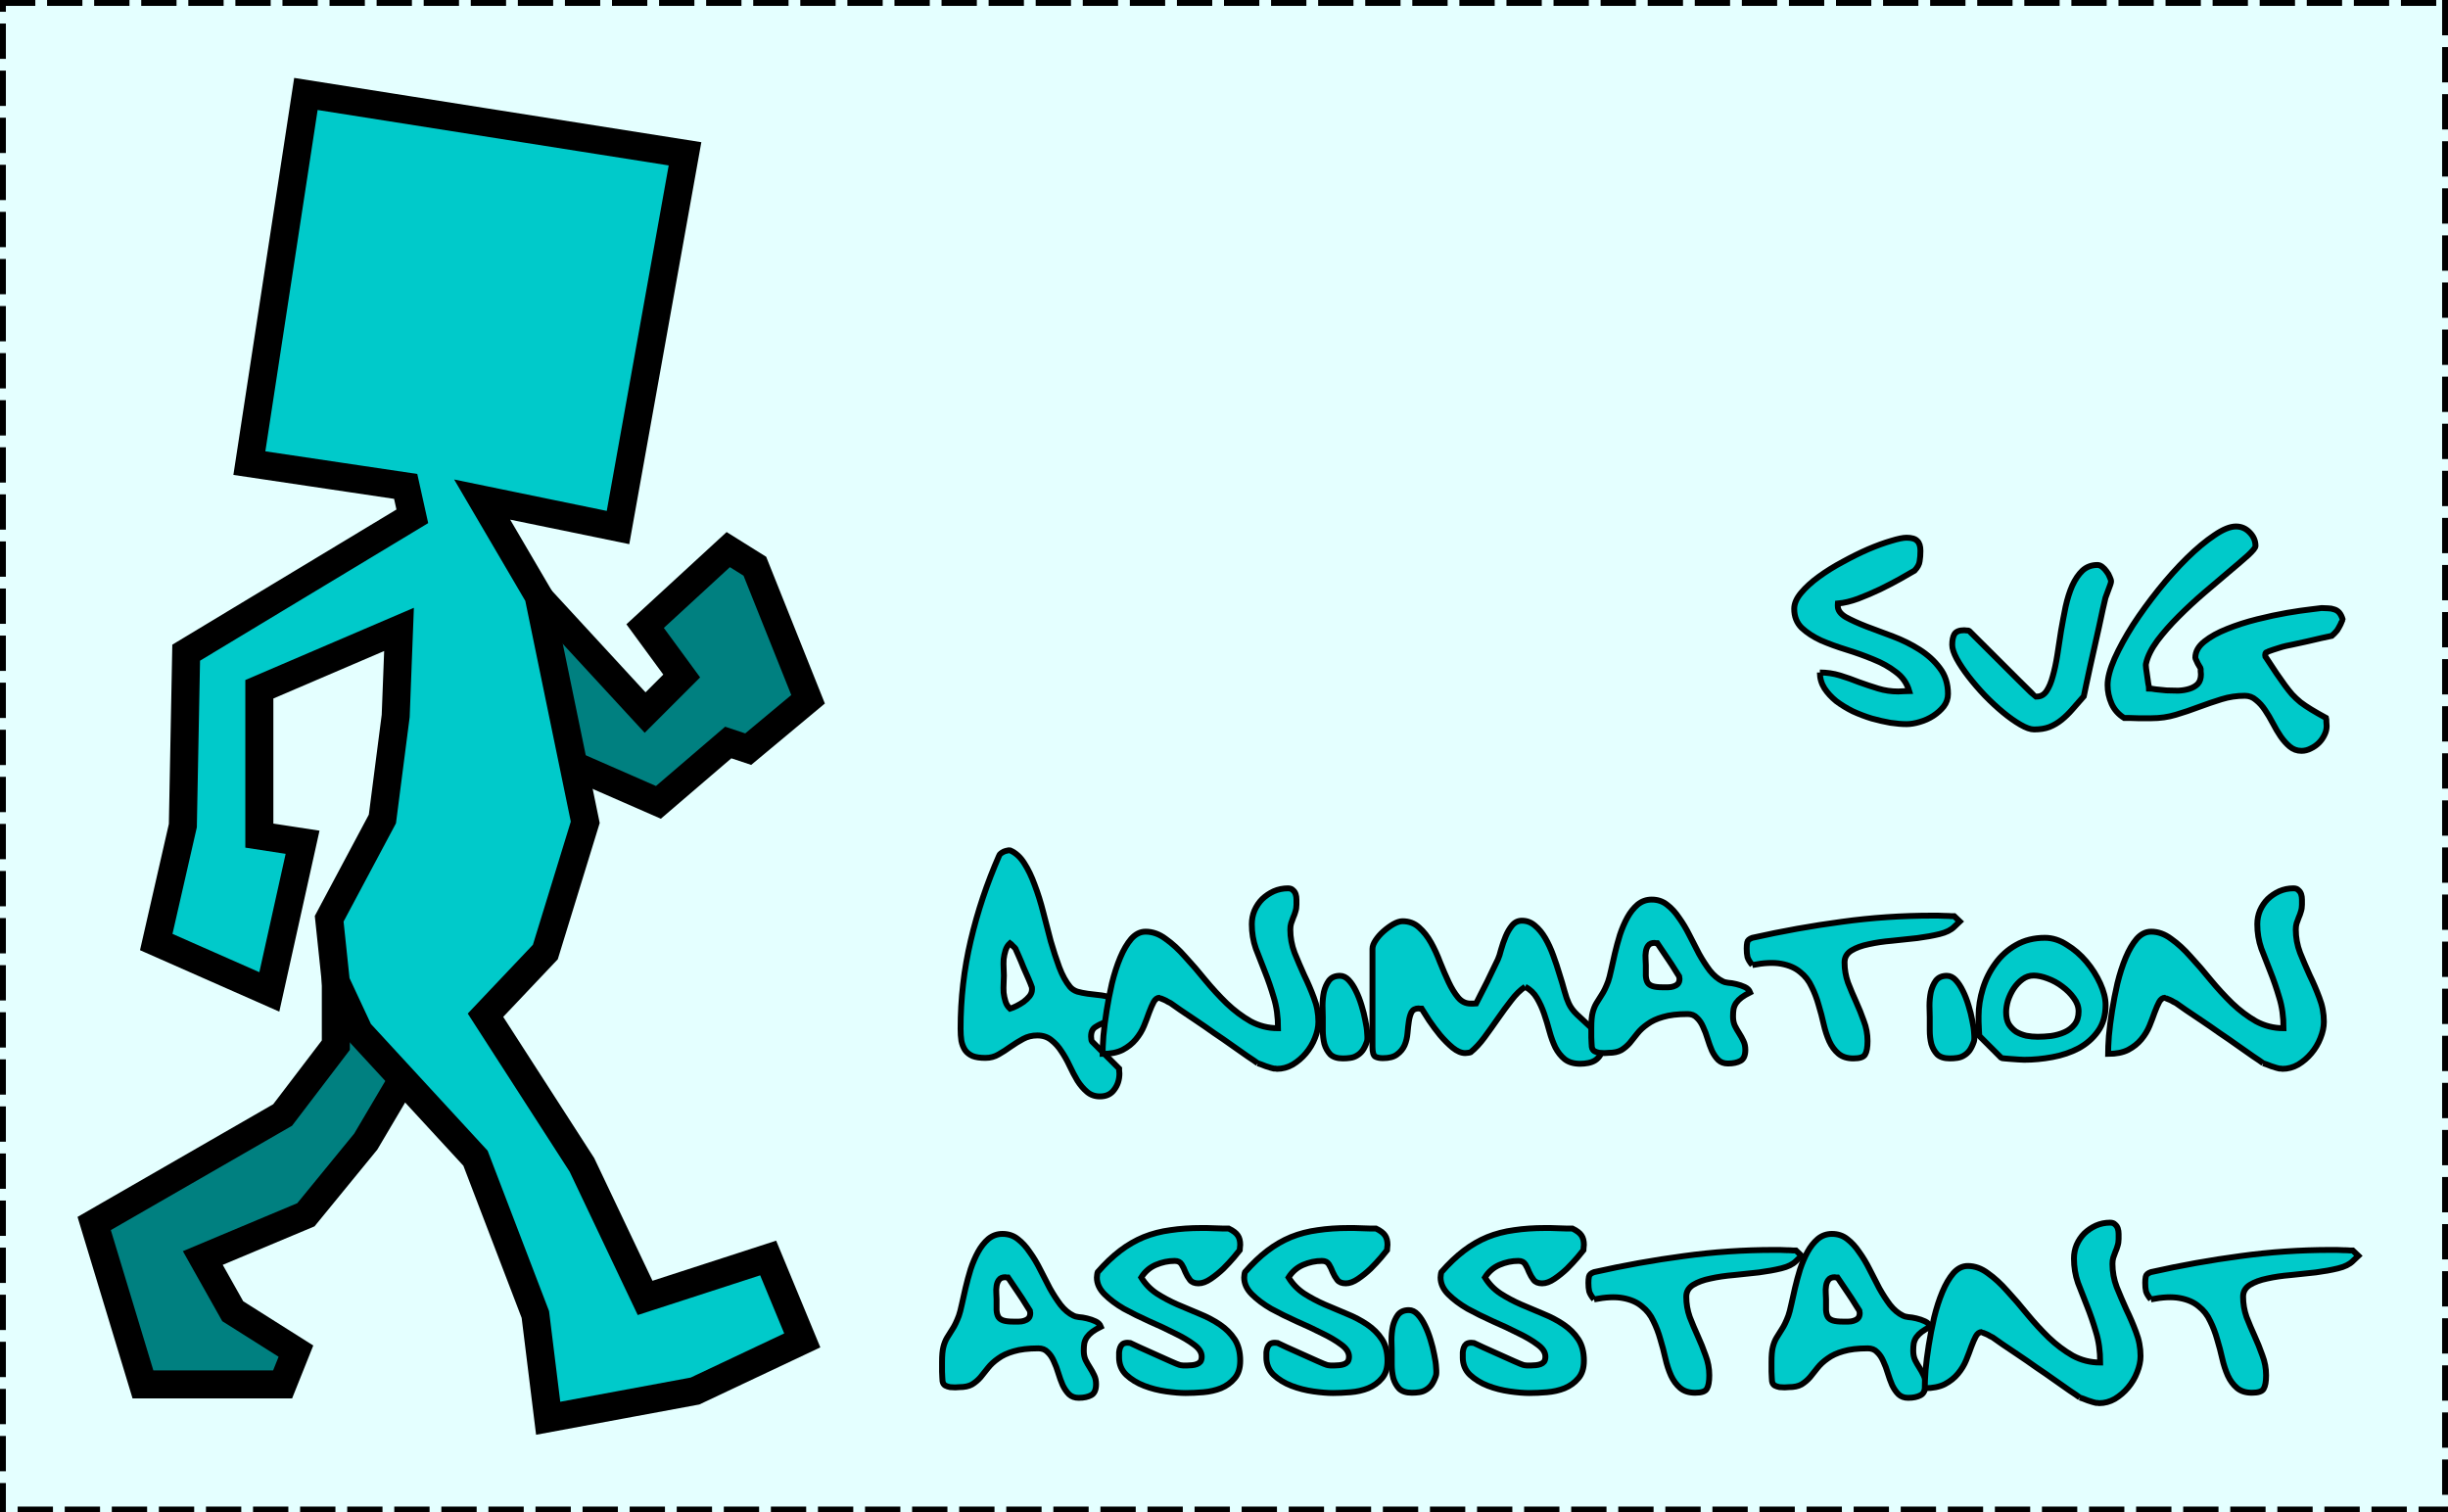<?xml version="1.0" encoding="UTF-8" standalone="no"?>
<!-- Created with Inkscape (http://www.inkscape.org/) -->

<svg
   xmlns:dc="http://purl.org/dc/elements/1.1/"
   xmlns:cc="http://creativecommons.org/ns#"
   xmlns:rdf="http://www.w3.org/1999/02/22-rdf-syntax-ns#"
   xmlns:svg="http://www.w3.org/2000/svg"
   xmlns="http://www.w3.org/2000/svg"
   xmlns:sodipodi="http://sodipodi.sourceforge.net/DTD/sodipodi-0.dtd"
   xmlns:inkscape="http://www.inkscape.org/namespaces/inkscape"
   id="svg2"
   version="1.1"
   inkscape:version="0.48.4 r9939"
   width="416"
   height="257"
   sodipodi:docname="splash.svg">
  <rect width="100%" height="100%" fill="#333333" stroke="none"/>
  <defs
     id="defs6" />
  <sodipodi:namedview
     pagecolor="#ffffff"
     bordercolor="#666666"
     borderopacity="1"
     objecttolerance="10"
     gridtolerance="10"
     guidetolerance="10"
     inkscape:pageopacity="0"
     inkscape:pageshadow="2"
     inkscape:window-width="1920"
     inkscape:window-height="1080"
     id="namedview4"
     showgrid="false"
     borderlayer="true"
     inkscape:showpageshadow="false"
     inkscape:zoom="2.5088693"
     inkscape:cx="171.44126"
     inkscape:cy="118.03768"
     inkscape:window-x="0"
     inkscape:window-y="0"
     inkscape:window-maximized="0"
     inkscape:current-layer="svg2" />
  <rect
     style="fill:#e4ffff;fill-opacity:1;stroke:#000000;stroke-opacity:1;stroke-width:2;stroke-miterlimit:4;stroke-dasharray:6,2;stroke-dashoffset:0"
     id="rect2987"
     width="416"
     height="257"
     x="0"
     y="5.3290705e-15" />
  <g
     style="font-size:45.446px;font-style:normal;font-variant:normal;font-weight:normal;font-stretch:normal;text-align:end;line-height:125%;letter-spacing:0px;word-spacing:0px;writing-mode:lr-tb;text-anchor:end;fill:#00caca;fill-opacity:1;stroke:#000000;stroke-width:1;stroke-miterlimit:4;stroke-opacity:1;font-family:Fatboy Slim BLTC BRK;-inkscape-font-specification:Fatboy Slim BLTC BRK"
     id="text3757">
    <path
       d="m 309.261,114.272 c 1.182,1e-5 2.318,0.167 3.408,0.5 1.091,0.333 2.166,0.712 3.227,1.136 1.091,0.394 2.181,0.757 3.272,1.091 1.091,0.333 2.227,0.5 3.408,0.5 0.151,0 0.454,-0.015 0.909,-0.045 0.485,-0.03 0.803,-0.045 0.954,-0.045 -0.394,-1.333 -1.151,-2.409 -2.272,-3.227 -1.091,-0.848 -2.363,-1.56 -3.817,-2.136 -1.454,-0.606 -2.969,-1.151 -4.545,-1.636 -1.575,-0.485 -3.03,-1.015 -4.363,-1.591 -1.303,-0.606 -2.393,-1.318 -3.272,-2.136 -0.848,-0.848 -1.272,-1.924 -1.272,-3.227 0,-0.879 0.394,-1.788 1.182,-2.727 0.788,-0.939 1.788,-1.848 2.999,-2.727 1.242,-0.909 2.606,-1.757 4.09,-2.545 1.485,-0.818 2.924,-1.53 4.317,-2.136 1.424,-0.606 2.712,-1.076 3.863,-1.409 1.182,-0.364 2.06,-0.545 2.636,-0.545 0.879,3.4e-5 1.485,0.182 1.818,0.545 0.364,0.333 0.545,0.894 0.545,1.682 -3e-5,0.667 -0.045,1.257 -0.136,1.772 -0.061,0.515 -0.348,1.045 -0.863,1.591 -0.606,0.333 -1.424,0.803 -2.454,1.409 -1.03,0.576 -2.166,1.166 -3.408,1.772 -1.212,0.576 -2.454,1.106 -3.727,1.591 -1.242,0.454 -2.378,0.727 -3.408,0.818 -10e-6,0.03 -0.015,0.106 -0.045,0.227 -10e-6,0.121 -10e-6,0.197 0,0.227 -10e-6,0.697 0.454,1.318 1.363,1.863 0.939,0.515 2.106,1.045 3.499,1.591 1.394,0.515 2.893,1.076 4.499,1.682 1.606,0.606 3.105,1.348 4.499,2.227 1.394,0.879 2.545,1.924 3.454,3.136 0.939,1.212 1.409,2.681 1.409,4.408 -2e-5,0.788 -0.242,1.5 -0.727,2.136 -0.485,0.606 -1.076,1.136 -1.772,1.591 -0.697,0.454 -1.469,0.803 -2.318,1.045 -0.818,0.242 -1.56,0.364 -2.227,0.364 -0.788,0 -1.697,-0.076 -2.727,-0.227 -1.03,-0.182 -2.091,-0.424 -3.181,-0.727 -1.091,-0.333 -2.166,-0.742 -3.227,-1.227 -1.03,-0.515 -1.969,-1.091 -2.818,-1.727 -0.818,-0.667 -1.485,-1.394 -2,-2.181 -0.515,-0.818 -0.773,-1.712 -0.773,-2.681"
       style=""
       id="path2991" />
    <path
       d="m 331.748,109.591 c 0,-0.788 0.121,-1.394 0.364,-1.818 0.273,-0.454 0.833,-0.682 1.682,-0.682 0.121,2e-5 0.273,0.015 0.454,0.045 0.212,10e-6 0.333,0.015 0.364,0.045 7.423,7.423 11.18,11.149 11.271,11.18 0.121,10e-6 0.212,10e-6 0.273,0 0.667,10e-6 1.212,-0.318 1.636,-0.954 0.424,-0.636 0.773,-1.469 1.045,-2.5 0.303,-1.06 0.56,-2.257 0.773,-3.59 0.212,-1.363 0.424,-2.742 0.636,-4.136 0.242,-1.394 0.5,-2.757 0.773,-4.09 0.303,-1.363 0.682,-2.56 1.136,-3.59 0.485,-1.06 1.06,-1.909 1.727,-2.545 0.697,-0.636 1.545,-0.954 2.545,-0.954 0.273,2.8e-5 0.545,0.106 0.818,0.318 0.273,0.212 0.515,0.47 0.727,0.773 0.242,0.303 0.424,0.621 0.545,0.954 0.151,0.303 0.227,0.561 0.227,0.773 -3e-5,0.091 -0.045,0.273 -0.136,0.545 -0.091,0.273 -0.197,0.561 -0.318,0.863 -0.121,0.303 -0.227,0.591 -0.318,0.863 -0.091,0.273 -0.152,0.439 -0.182,0.5 -0.091,0.424 -0.242,1.076 -0.454,1.954 -0.182,0.848 -0.394,1.833 -0.636,2.954 -0.242,1.091 -0.5,2.242 -0.773,3.454 -0.273,1.212 -0.53,2.363 -0.773,3.454 -0.242,1.091 -0.454,2.075 -0.636,2.954 -0.182,0.879 -0.318,1.53 -0.409,1.954 -0.697,0.788 -1.348,1.53 -1.954,2.227 -0.576,0.667 -1.182,1.257 -1.818,1.772 -0.636,0.515 -1.333,0.924 -2.091,1.227 -0.727,0.273 -1.591,0.409 -2.59,0.409 -0.606,0 -1.379,-0.273 -2.318,-0.818 -0.939,-0.545 -1.924,-1.242 -2.954,-2.091 -1.03,-0.848 -2.06,-1.803 -3.09,-2.863 -1.03,-1.091 -1.954,-2.166 -2.772,-3.227 -0.818,-1.06 -1.485,-2.06 -2,-2.999 -0.515,-0.97 -0.773,-1.757 -0.773,-2.363"
       style=""
       id="path2993" />
    <path
       d="m 381.469,118.226 c -1.363,0 -2.681,0.197 -3.954,0.591 -1.273,0.394 -2.56,0.833 -3.863,1.318 -1.273,0.485 -2.575,0.924 -3.908,1.318 -1.303,0.394 -2.681,0.591 -4.136,0.591 -0.182,0 -0.485,0 -0.909,0 -0.424,0 -0.894,0 -1.409,0 -0.485,-0.03 -0.954,-0.045 -1.409,-0.045 -0.424,0 -0.727,0 -0.909,0 -0.97,-0.606 -1.682,-1.409 -2.136,-2.409 -0.454,-1.03 -0.682,-2.091 -0.682,-3.181 0,-1.212 0.394,-2.712 1.182,-4.499 0.818,-1.818 1.863,-3.727 3.136,-5.726 1.303,-2 2.757,-3.999 4.363,-5.999 1.606,-2 3.212,-3.787 4.817,-5.363 1.636,-1.606 3.181,-2.893 4.636,-3.863 1.454,-1 2.681,-1.5 3.681,-1.5 0.909,3.6e-5 1.681,0.333 2.318,1 0.667,0.667 1,1.439 1,2.318 -2e-5,0.273 -0.424,0.803 -1.272,1.591 -0.848,0.757 -1.924,1.682 -3.227,2.772 -1.273,1.06 -2.681,2.257 -4.226,3.59 -1.515,1.303 -2.969,2.651 -4.363,4.045 -1.363,1.363 -2.56,2.727 -3.59,4.09 -1,1.363 -1.636,2.636 -1.909,3.817 -0.061,0.182 -0.061,0.485 0,0.909 0.061,0.394 0.121,0.818 0.182,1.272 0.061,0.424 0.121,0.848 0.182,1.272 0.091,0.394 0.136,0.682 0.136,0.863 0.242,1e-5 0.621,0.045 1.136,0.136 0.545,0.061 1.151,0.121 1.818,0.182 0.667,0.03 1.333,0.045 2,0.045 0.697,-0.03 1.333,-0.136 1.909,-0.318 0.576,-0.182 1.045,-0.454 1.409,-0.818 0.364,-0.394 0.545,-0.939 0.545,-1.636 -2e-5,-0.121 -0.015,-0.303 -0.045,-0.545 -10e-6,-0.242 -10e-6,-0.379 0,-0.409 -10e-6,-0.061 -0.061,-0.182 -0.182,-0.364 -0.091,-0.182 -0.197,-0.364 -0.318,-0.545 -0.091,-0.212 -0.182,-0.409 -0.273,-0.591 -0.091,-0.182 -0.136,-0.303 -0.136,-0.364 -2e-5,-1.03 0.515,-1.954 1.545,-2.772 1.03,-0.818 2.318,-1.53 3.863,-2.136 1.575,-0.636 3.272,-1.182 5.09,-1.636 1.818,-0.454 3.514,-0.818 5.09,-1.091 1.606,-0.273 2.954,-0.47 4.045,-0.591 1.121,-0.151 1.727,-0.227 1.818,-0.227 0.364,2e-5 0.727,0.015 1.091,0.045 0.364,2e-5 0.712,0.061 1.045,0.182 0.333,0.091 0.621,0.273 0.863,0.545 0.242,0.273 0.439,0.667 0.591,1.182 -4e-5,0.03 -0.045,0.121 -0.136,0.273 -0.061,0.151 -0.136,0.333 -0.227,0.545 -0.091,0.182 -0.197,0.379 -0.318,0.591 -0.091,0.182 -0.182,0.333 -0.273,0.454 -0.061,0.091 -0.212,0.258 -0.454,0.5 -0.242,0.212 -0.394,0.348 -0.454,0.409 -0.333,0.061 -0.894,0.182 -1.682,0.364 -0.788,0.182 -1.636,0.379 -2.545,0.591 -0.879,0.182 -1.712,0.364 -2.5,0.545 -0.788,0.152 -1.333,0.273 -1.636,0.364 -0.182,0.061 -0.424,0.136 -0.727,0.227 -0.273,0.091 -0.561,0.182 -0.863,0.273 -0.273,0.091 -0.53,0.182 -0.773,0.273 -0.242,0.091 -0.379,0.151 -0.409,0.182 -0.03,2e-5 -0.076,0.061 -0.136,0.182 -0.03,0.121 -0.045,0.212 -0.045,0.273 -3e-5,0.061 0.015,0.152 0.045,0.273 0.061,0.091 0.106,0.151 0.136,0.182 0.697,1.03 1.288,1.924 1.772,2.681 0.515,0.757 0.985,1.424 1.409,2 0.424,0.576 0.833,1.091 1.227,1.545 0.424,0.454 0.894,0.894 1.409,1.318 0.515,0.394 1.121,0.803 1.818,1.227 0.697,0.424 1.545,0.909 2.545,1.454 0.03,0.091 0.045,0.318 0.045,0.682 0.03,0.364 0.045,0.591 0.045,0.682 -4e-5,0.515 -0.121,1.015 -0.364,1.5 -0.242,0.515 -0.561,0.97 -0.954,1.363 -0.394,0.394 -0.848,0.712 -1.363,0.954 -0.515,0.273 -1.045,0.409 -1.591,0.409 -0.757,0 -1.424,-0.242 -2,-0.727 -0.545,-0.454 -1.06,-1.03 -1.545,-1.727 -0.454,-0.667 -0.894,-1.409 -1.318,-2.227 -0.424,-0.818 -0.864,-1.56 -1.318,-2.227 -0.454,-0.697 -0.97,-1.272 -1.545,-1.727 -0.545,-0.485 -1.182,-0.727 -1.909,-0.727"
       style=""
       id="path2995" />
    <path
       d="m 176.277,175.943 c -0.879,0 -1.682,0.197 -2.409,0.591 -0.727,0.394 -1.439,0.833 -2.136,1.318 -0.667,0.485 -1.348,0.924 -2.045,1.318 -0.667,0.394 -1.409,0.591 -2.227,0.591 -0.909,0 -1.636,-0.106 -2.181,-0.318 -0.545,-0.242 -0.97,-0.576 -1.272,-1 -0.303,-0.454 -0.515,-0.985 -0.636,-1.591 -0.091,-0.606 -0.136,-1.288 -0.136,-2.045 0,-5.12 0.576,-10.119 1.727,-14.997 1.151,-4.908 2.757,-9.71 4.817,-14.406 0.03,-0.121 0.121,-0.242 0.273,-0.364 0.151,-0.121 0.318,-0.227 0.5,-0.318 0.212,-0.091 0.409,-0.151 0.591,-0.182 0.212,-0.061 0.379,-0.076 0.5,-0.045 0.939,0.394 1.742,1.121 2.409,2.181 0.667,1.03 1.257,2.257 1.772,3.681 0.545,1.424 1.03,2.969 1.454,4.636 0.424,1.666 0.848,3.302 1.272,4.908 0.454,1.575 0.939,3.06 1.454,4.454 0.515,1.363 1.121,2.469 1.818,3.318 0.303,0.364 0.712,0.636 1.227,0.818 0.545,0.151 1.136,0.273 1.772,0.364 0.636,0.091 1.272,0.167 1.909,0.227 0.667,0.061 1.257,0.182 1.772,0.364 0.545,0.151 0.985,0.379 1.318,0.682 0.333,0.303 0.5,0.742 0.5,1.318 -3e-5,0.697 -0.258,1.197 -0.773,1.5 -0.515,0.273 -1.076,0.515 -1.682,0.727 -0.606,0.212 -1.166,0.485 -1.682,0.818 -0.515,0.303 -0.773,0.848 -0.773,1.636 -2e-5,0.121 0.015,0.288 0.045,0.5 0.03,0.182 0.061,0.288 0.091,0.318 l 4.636,4.636 c -3e-5,0.03 -3e-5,0.136 0,0.318 0.03,0.212 0.045,0.379 0.045,0.5 -3e-5,1.06 -0.288,1.969 -0.863,2.727 -0.545,0.788 -1.363,1.182 -2.454,1.182 -0.848,-1e-5 -1.575,-0.258 -2.181,-0.773 -0.606,-0.515 -1.151,-1.151 -1.636,-1.909 -0.454,-0.757 -0.894,-1.591 -1.318,-2.5 -0.424,-0.909 -0.894,-1.742 -1.409,-2.5 -0.485,-0.757 -1.06,-1.394 -1.727,-1.909 -0.636,-0.515 -1.424,-0.773 -2.363,-0.773 m -5.681,-10.134 c -1e-5,0.364 -0.015,0.803 -0.045,1.318 -0.03,0.485 -0.03,1 0,1.545 0.061,0.515 0.167,1.015 0.318,1.5 0.151,0.485 0.409,0.894 0.773,1.227 0.303,-0.091 0.667,-0.242 1.091,-0.454 0.424,-0.212 0.833,-0.454 1.227,-0.727 0.394,-0.303 0.727,-0.621 1,-0.954 0.273,-0.364 0.409,-0.727 0.409,-1.091 -1e-5,-0.061 -1e-5,-0.151 0,-0.273 -1e-5,-0.121 -0.015,-0.197 -0.045,-0.227 -0.091,-0.273 -0.273,-0.727 -0.545,-1.363 -0.273,-0.636 -0.561,-1.288 -0.863,-1.954 -0.273,-0.697 -0.545,-1.348 -0.818,-1.954 -0.273,-0.606 -0.454,-1.015 -0.545,-1.227 -0.061,-0.091 -0.212,-0.242 -0.454,-0.454 -0.212,-0.242 -0.364,-0.394 -0.454,-0.454 -0.364,0.333 -0.621,0.742 -0.773,1.227 -0.151,0.485 -0.258,0.985 -0.318,1.5 -0.03,0.515 -0.03,1.03 0,1.545 0.03,0.485 0.045,0.909 0.045,1.272"
       id="path2997"
       style="" />
    <path
       d="m 213.727,180.669 c -0.364,-0.273 -0.939,-0.667 -1.727,-1.182 -0.757,-0.545 -1.621,-1.151 -2.59,-1.818 -0.97,-0.697 -2,-1.409 -3.09,-2.136 -1.06,-0.757 -2.091,-1.469 -3.09,-2.136 -0.97,-0.667 -1.848,-1.257 -2.636,-1.772 -0.757,-0.545 -1.318,-0.939 -1.682,-1.182 -0.091,-0.061 -0.242,-0.136 -0.454,-0.227 -0.182,-0.121 -0.379,-0.227 -0.591,-0.318 -0.182,-0.091 -0.364,-0.167 -0.545,-0.227 -0.151,-0.091 -0.242,-0.136 -0.273,-0.136 -0.394,2e-5 -0.727,0.242 -1,0.727 -0.242,0.454 -0.5,1.045 -0.773,1.772 -0.242,0.697 -0.53,1.454 -0.863,2.272 -0.333,0.818 -0.803,1.591 -1.409,2.318 -0.576,0.697 -1.318,1.288 -2.227,1.772 -0.909,0.454 -2.045,0.682 -3.408,0.682 0,-0.727 0.045,-1.742 0.136,-3.045 0.121,-1.333 0.303,-2.757 0.545,-4.272 0.242,-1.545 0.545,-3.105 0.909,-4.681 0.394,-1.606 0.863,-3.06 1.409,-4.363 0.545,-1.303 1.166,-2.363 1.863,-3.181 0.727,-0.818 1.545,-1.227 2.454,-1.227 1.182,3e-5 2.318,0.409 3.408,1.227 1.121,0.788 2.227,1.803 3.318,3.045 1.121,1.212 2.257,2.53 3.408,3.954 1.151,1.394 2.363,2.712 3.636,3.954 1.272,1.212 2.621,2.227 4.045,3.045 1.454,0.788 3.015,1.182 4.681,1.182 -3e-5,-1.939 -0.242,-3.681 -0.727,-5.226 -0.454,-1.545 -0.954,-2.999 -1.5,-4.363 -0.545,-1.363 -1.06,-2.681 -1.545,-3.954 -0.454,-1.303 -0.682,-2.681 -0.682,-4.136 -3e-5,-0.818 0.151,-1.591 0.454,-2.318 0.333,-0.757 0.773,-1.409 1.318,-1.954 0.576,-0.545 1.227,-0.985 1.954,-1.318 0.757,-0.333 1.56,-0.5 2.409,-0.5 0.394,3e-5 0.682,0.106 0.863,0.318 0.212,0.182 0.364,0.409 0.454,0.682 0.091,0.273 0.136,0.576 0.136,0.909 -3e-5,0.303 -3e-5,0.591 0,0.863 -3e-5,0.424 -0.061,0.818 -0.182,1.182 -0.091,0.333 -0.212,0.667 -0.364,1 -0.121,0.333 -0.242,0.667 -0.364,1 -0.091,0.303 -0.136,0.651 -0.136,1.045 -3e-5,1.363 0.242,2.681 0.727,3.954 0.515,1.273 1.06,2.545 1.636,3.817 0.606,1.242 1.151,2.515 1.636,3.817 0.515,1.303 0.773,2.666 0.773,4.09 -4e-5,0.879 -0.197,1.803 -0.591,2.772 -0.364,0.939 -0.879,1.803 -1.545,2.59 -0.636,0.757 -1.379,1.394 -2.227,1.909 -0.848,0.485 -1.742,0.727 -2.681,0.727 -0.061,0 -0.152,-0.015 -0.273,-0.045 -0.121,0 -0.197,0 -0.227,0 -0.091,-0.03 -0.273,-0.076 -0.545,-0.136 -0.273,-0.091 -0.561,-0.182 -0.863,-0.273 -0.273,-0.121 -0.545,-0.227 -0.818,-0.318 -0.273,-0.091 -0.454,-0.151 -0.545,-0.182"
       style=""
       id="path2999" />
    <path
       d="m 224.789,172.807 c 0,-0.485 -0.015,-1.121 -0.045,-1.909 0,-0.788 0.076,-1.56 0.227,-2.318 0.182,-0.757 0.47,-1.409 0.863,-1.954 0.424,-0.545 1.045,-0.818 1.863,-0.818 0.545,1e-5 1.045,0.242 1.5,0.727 0.454,0.485 0.863,1.106 1.227,1.863 0.364,0.727 0.682,1.545 0.954,2.454 0.273,0.879 0.485,1.727 0.636,2.545 0.182,0.818 0.288,1.56 0.318,2.227 0.061,0.667 0.045,1.121 -0.045,1.363 -0.212,0.606 -0.454,1.106 -0.727,1.5 -0.273,0.364 -0.591,0.651 -0.954,0.863 -0.333,0.212 -0.712,0.348 -1.136,0.409 -0.394,0.061 -0.818,0.091 -1.272,0.091 -0.939,0 -1.651,-0.227 -2.136,-0.682 -0.454,-0.485 -0.788,-1.076 -1,-1.772 -0.182,-0.727 -0.273,-1.5 -0.273,-2.318 0,-0.818 0,-1.575 0,-2.272"
       style=""
       id="path3001" />
    <path
       d="m 259.174,167.672 c -0.818,0.545 -1.606,1.318 -2.363,2.318 -0.757,0.97 -1.515,2 -2.272,3.09 -0.757,1.091 -1.515,2.151 -2.272,3.181 -0.757,1.03 -1.545,1.878 -2.363,2.545 -0.061,0.03 -0.212,0.061 -0.454,0.091 -0.242,0.03 -0.394,0.045 -0.454,0.045 -0.667,0 -1.379,-0.303 -2.136,-0.909 -0.727,-0.606 -1.439,-1.318 -2.136,-2.136 -0.667,-0.818 -1.288,-1.651 -1.863,-2.5 -0.545,-0.848 -0.97,-1.515 -1.272,-2 -0.061,1e-5 -0.151,1e-5 -0.273,0 -0.091,-0.03 -0.167,-0.045 -0.227,-0.045 -0.576,1e-5 -0.985,0.212 -1.227,0.636 -0.212,0.424 -0.364,0.954 -0.454,1.591 -0.091,0.606 -0.167,1.272 -0.227,2 -0.061,0.727 -0.227,1.409 -0.5,2.045 -0.273,0.606 -0.697,1.121 -1.272,1.545 -0.545,0.424 -1.348,0.636 -2.409,0.636 -0.545,0 -0.985,-0.091 -1.318,-0.273 -0.303,-0.212 -0.454,-0.757 -0.454,-1.636 l 0,-16.679 c 0,-0.424 0.182,-0.909 0.545,-1.454 0.364,-0.545 0.803,-1.045 1.318,-1.5 0.545,-0.485 1.106,-0.894 1.681,-1.227 0.606,-0.333 1.121,-0.5 1.545,-0.5 1.121,3e-5 2.06,0.348 2.818,1.045 0.788,0.697 1.469,1.56 2.045,2.59 0.576,1.03 1.091,2.151 1.545,3.363 0.485,1.212 0.97,2.333 1.454,3.363 0.485,1.03 1.015,1.894 1.591,2.59 0.576,0.697 1.288,1.045 2.136,1.045 0.061,1e-5 0.212,1e-5 0.454,0 0.242,-0.03 0.409,-0.045 0.5,-0.045 0.151,-0.273 0.394,-0.757 0.727,-1.454 0.364,-0.697 0.742,-1.439 1.136,-2.227 0.394,-0.818 0.757,-1.575 1.091,-2.272 0.364,-0.727 0.606,-1.227 0.727,-1.5 0.182,-0.394 0.364,-0.954 0.545,-1.682 0.212,-0.757 0.47,-1.5 0.773,-2.227 0.303,-0.727 0.667,-1.348 1.091,-1.863 0.454,-0.545 1.015,-0.818 1.682,-0.818 0.818,3e-5 1.545,0.273 2.181,0.818 0.667,0.545 1.257,1.257 1.772,2.136 0.515,0.879 0.969,1.863 1.363,2.954 0.394,1.06 0.742,2.106 1.045,3.136 0.333,1.03 0.621,2 0.863,2.909 0.242,0.879 0.485,1.575 0.727,2.091 0.303,0.667 0.773,1.303 1.409,1.909 0.636,0.576 1.272,1.166 1.909,1.772 0.636,0.576 1.182,1.166 1.636,1.772 0.485,0.606 0.727,1.242 0.727,1.909 -4e-5,0.545 -0.106,1.015 -0.318,1.409 -0.212,0.364 -0.5,0.667 -0.863,0.909 -0.333,0.212 -0.727,0.364 -1.182,0.454 -0.455,0.091 -0.909,0.136 -1.363,0.136 -1.091,0 -1.969,-0.258 -2.636,-0.773 -0.636,-0.515 -1.166,-1.182 -1.591,-2 -0.394,-0.818 -0.727,-1.727 -1,-2.727 -0.273,-1.03 -0.576,-2.03 -0.909,-2.999 -0.333,-0.97 -0.742,-1.863 -1.227,-2.681 -0.485,-0.818 -1.151,-1.454 -2,-1.909"
       style=""
       id="path3003" />
    <path
       d="m 286.774,172.307 c -1.697,1e-5 -3.09,0.167 -4.181,0.5 -1.06,0.303 -1.939,0.712 -2.636,1.227 -0.697,0.485 -1.272,1.015 -1.727,1.591 -0.424,0.545 -0.848,1.076 -1.272,1.591 -0.424,0.485 -0.909,0.894 -1.454,1.227 -0.545,0.303 -1.257,0.454 -2.136,0.454 -0.182,0 -0.424,0.015 -0.727,0.045 -0.273,0 -0.561,-0.015 -0.863,-0.045 -0.303,-0.061 -0.576,-0.151 -0.818,-0.273 -0.242,-0.151 -0.394,-0.394 -0.454,-0.727 0,-0.121 -0.015,-0.333 -0.045,-0.636 0,-0.333 -0.015,-0.667 -0.045,-1 0,-0.333 0,-0.651 0,-0.954 0,-0.333 0,-0.56 0,-0.682 0,-1.121 0.076,-1.969 0.227,-2.545 0.151,-0.606 0.364,-1.136 0.636,-1.591 0.273,-0.454 0.576,-0.939 0.909,-1.454 0.364,-0.545 0.727,-1.303 1.091,-2.272 0.151,-0.424 0.318,-1.06 0.5,-1.909 0.182,-0.848 0.394,-1.788 0.636,-2.818 0.242,-1.03 0.53,-2.091 0.863,-3.181 0.364,-1.091 0.788,-2.075 1.272,-2.954 0.485,-0.879 1.06,-1.606 1.727,-2.181 0.697,-0.576 1.5,-0.863 2.409,-0.863 1,3e-5 1.863,0.288 2.59,0.863 0.757,0.576 1.439,1.318 2.045,2.227 0.636,0.879 1.227,1.863 1.772,2.954 0.545,1.091 1.091,2.151 1.636,3.181 0.576,1.03 1.182,1.969 1.818,2.818 0.667,0.848 1.409,1.469 2.227,1.863 0.151,0.091 0.439,0.167 0.863,0.227 0.454,0.03 0.924,0.106 1.409,0.227 0.515,0.121 1,0.288 1.454,0.5 0.454,0.212 0.757,0.515 0.909,0.909 -0.606,0.303 -1.091,0.591 -1.454,0.863 -0.364,0.273 -0.667,0.576 -0.909,0.909 -0.212,0.303 -0.364,0.651 -0.454,1.045 -0.061,0.364 -0.091,0.788 -0.091,1.272 -2e-5,0.606 0.106,1.136 0.318,1.591 0.212,0.424 0.454,0.848 0.727,1.272 0.273,0.424 0.515,0.863 0.727,1.318 0.212,0.424 0.318,0.924 0.318,1.5 -3e-5,0.939 -0.273,1.56 -0.818,1.863 -0.545,0.303 -1.257,0.454 -2.136,0.454 -0.667,0 -1.212,-0.197 -1.636,-0.591 -0.424,-0.424 -0.788,-0.954 -1.091,-1.591 -0.273,-0.636 -0.515,-1.303 -0.727,-2 -0.212,-0.727 -0.47,-1.409 -0.773,-2.045 -0.273,-0.636 -0.621,-1.151 -1.045,-1.545 -0.394,-0.424 -0.924,-0.636 -1.591,-0.636 m -7.09,-8.317 c -1e-5,0.727 -1e-5,1.333 0,1.818 0.03,0.485 0.136,0.879 0.318,1.182 0.182,0.273 0.47,0.47 0.863,0.591 0.394,0.121 0.954,0.182 1.681,0.182 0.273,2e-5 0.576,2e-5 0.909,0 0.333,2e-5 0.636,-0.045 0.909,-0.136 0.303,-0.091 0.545,-0.227 0.727,-0.409 0.212,-0.212 0.318,-0.515 0.318,-0.909 -10e-6,-0.061 -0.015,-0.151 -0.045,-0.273 -2e-5,-0.121 -0.015,-0.182 -0.045,-0.182 -0.121,-0.212 -0.364,-0.591 -0.727,-1.136 -0.333,-0.545 -0.697,-1.106 -1.091,-1.682 -0.394,-0.606 -0.773,-1.166 -1.136,-1.682 -0.333,-0.515 -0.576,-0.879 -0.727,-1.091 -0.061,2e-5 -0.151,2e-5 -0.273,0 -0.091,-0.03 -0.151,-0.045 -0.182,-0.045 -0.515,3e-5 -0.879,0.152 -1.091,0.454 -0.212,0.273 -0.348,0.621 -0.409,1.045 -0.061,0.394 -0.076,0.803 -0.045,1.227 0.03,0.424 0.045,0.773 0.045,1.045"
       style=""
       id="path3005" />
    <path
       d="m 297.775,163.991 c -0.424,-0.515 -0.697,-0.97 -0.818,-1.363 -0.091,-0.394 -0.136,-0.879 -0.136,-1.454 0,-0.394 0.03,-0.742 0.091,-1.045 0.061,-0.333 0.348,-0.591 0.863,-0.773 5.12,-1.151 10.195,-2.06 15.224,-2.727 5.029,-0.697 10.165,-1.045 15.406,-1.045 0.242,3e-5 0.56,3e-5 0.954,0 0.424,3e-5 0.818,0.015 1.182,0.045 0.394,3e-5 0.742,0.015 1.045,0.045 0.303,2e-5 0.47,2e-5 0.5,0 l 0.954,0.909 -0.954,0.909 c -0.545,0.545 -1.379,0.954 -2.5,1.227 -1.121,0.273 -2.378,0.5 -3.772,0.682 -1.363,0.152 -2.787,0.303 -4.272,0.454 -1.454,0.121 -2.787,0.318 -3.999,0.591 -1.182,0.242 -2.166,0.606 -2.954,1.091 -0.757,0.485 -1.136,1.151 -1.136,2 -2e-5,1.182 0.197,2.333 0.591,3.454 0.424,1.091 0.879,2.166 1.363,3.227 0.485,1.06 0.924,2.151 1.318,3.272 0.424,1.091 0.636,2.227 0.636,3.408 -2e-5,1.06 -0.136,1.818 -0.409,2.272 -0.242,0.454 -0.909,0.682 -2,0.682 -1.06,0 -1.909,-0.273 -2.545,-0.818 -0.636,-0.545 -1.151,-1.242 -1.545,-2.091 -0.394,-0.879 -0.712,-1.848 -0.954,-2.909 -0.242,-1.091 -0.53,-2.181 -0.863,-3.272 -0.303,-1.091 -0.697,-2.121 -1.182,-3.09 -0.454,-1 -1.106,-1.833 -1.954,-2.5 -0.818,-0.697 -1.894,-1.166 -3.227,-1.409 -1.303,-0.242 -2.939,-0.167 -4.908,0.227"
       style=""
       id="path3007" />
    <path
       d="m 327.931,172.807 c 0,-0.485 -0.015,-1.121 -0.045,-1.909 0,-0.788 0.076,-1.56 0.227,-2.318 0.182,-0.757 0.47,-1.409 0.863,-1.954 0.424,-0.545 1.045,-0.818 1.863,-0.818 0.545,1e-5 1.045,0.242 1.5,0.727 0.454,0.485 0.863,1.106 1.227,1.863 0.364,0.727 0.682,1.545 0.954,2.454 0.273,0.879 0.485,1.727 0.636,2.545 0.182,0.818 0.288,1.56 0.318,2.227 0.061,0.667 0.045,1.121 -0.045,1.363 -0.212,0.606 -0.454,1.106 -0.727,1.5 -0.273,0.364 -0.591,0.651 -0.954,0.863 -0.333,0.212 -0.712,0.348 -1.136,0.409 -0.394,0.061 -0.818,0.091 -1.272,0.091 -0.939,0 -1.651,-0.227 -2.136,-0.682 -0.454,-0.485 -0.788,-1.076 -1,-1.772 -0.182,-0.727 -0.273,-1.5 -0.273,-2.318 0,-0.818 0,-1.575 0,-2.272"
       style=""
       id="path3009" />
    <path
       d="m 336.229,172.671 c 0,-1.545 0.242,-3.105 0.727,-4.681 0.485,-1.575 1.197,-2.999 2.136,-4.272 0.939,-1.303 2.106,-2.348 3.499,-3.136 1.424,-0.818 3.06,-1.227 4.908,-1.227 1.272,2e-5 2.515,0.394 3.727,1.182 1.242,0.757 2.348,1.712 3.318,2.863 0.969,1.151 1.757,2.394 2.363,3.727 0.606,1.333 0.909,2.545 0.909,3.636 -2e-5,1.788 -0.439,3.287 -1.318,4.499 -0.848,1.182 -1.939,2.136 -3.272,2.863 -1.333,0.697 -2.818,1.197 -4.454,1.5 -1.636,0.303 -3.227,0.454 -4.772,0.454 -0.242,0 -0.576,-0.015 -1,-0.045 -0.424,-0.03 -0.848,-0.061 -1.272,-0.091 -0.394,-0.03 -0.757,-0.061 -1.091,-0.091 -0.333,-0.03 -0.515,-0.061 -0.545,-0.091 l -3.727,-3.727 c 0,-0.03 -0.015,-0.167 -0.045,-0.409 0,-0.273 -0.015,-0.591 -0.045,-0.954 0,-0.364 -0.015,-0.727 -0.045,-1.091 0,-0.364 0,-0.667 0,-0.909 m 4.681,-0.682 c -1e-5,0.818 0.151,1.5 0.454,2.045 0.333,0.515 0.742,0.939 1.227,1.272 0.515,0.303 1.091,0.53 1.727,0.682 0.636,0.121 1.288,0.182 1.954,0.182 0.697,0 1.454,-0.045 2.272,-0.136 0.818,-0.121 1.575,-0.333 2.272,-0.636 0.697,-0.303 1.272,-0.742 1.727,-1.318 0.454,-0.576 0.682,-1.318 0.682,-2.227 -2e-5,-0.788 -0.273,-1.545 -0.818,-2.272 -0.515,-0.727 -1.166,-1.379 -1.954,-1.954 -0.757,-0.576 -1.591,-1.03 -2.5,-1.363 -0.879,-0.333 -1.666,-0.5 -2.363,-0.5 -0.697,2e-5 -1.333,0.212 -1.909,0.636 -0.576,0.424 -1.076,0.954 -1.5,1.591 -0.394,0.606 -0.712,1.273 -0.954,2 -0.212,0.727 -0.318,1.394 -0.318,2"
       style=""
       id="path3011" />
    <path
       d="m 384.594,180.669 c -0.364,-0.273 -0.939,-0.667 -1.727,-1.182 -0.757,-0.545 -1.621,-1.151 -2.59,-1.818 -0.97,-0.697 -2,-1.409 -3.09,-2.136 -1.06,-0.757 -2.091,-1.469 -3.09,-2.136 -0.97,-0.667 -1.848,-1.257 -2.636,-1.772 -0.757,-0.545 -1.318,-0.939 -1.682,-1.182 -0.091,-0.061 -0.242,-0.136 -0.454,-0.227 -0.182,-0.121 -0.379,-0.227 -0.591,-0.318 -0.182,-0.091 -0.364,-0.167 -0.545,-0.227 -0.151,-0.091 -0.242,-0.136 -0.273,-0.136 -0.394,2e-5 -0.727,0.242 -1,0.727 -0.242,0.454 -0.5,1.045 -0.773,1.772 -0.242,0.697 -0.53,1.454 -0.863,2.272 -0.333,0.818 -0.803,1.591 -1.409,2.318 -0.576,0.697 -1.318,1.288 -2.227,1.772 -0.909,0.454 -2.045,0.682 -3.408,0.682 0,-0.727 0.045,-1.742 0.136,-3.045 0.121,-1.333 0.303,-2.757 0.545,-4.272 0.242,-1.545 0.545,-3.105 0.909,-4.681 0.394,-1.606 0.863,-3.06 1.409,-4.363 0.545,-1.303 1.166,-2.363 1.863,-3.181 0.727,-0.818 1.545,-1.227 2.454,-1.227 1.182,3e-5 2.318,0.409 3.408,1.227 1.121,0.788 2.227,1.803 3.318,3.045 1.121,1.212 2.257,2.53 3.408,3.954 1.151,1.394 2.363,2.712 3.636,3.954 1.272,1.212 2.621,2.227 4.045,3.045 1.454,0.788 3.015,1.182 4.681,1.182 -3e-5,-1.939 -0.242,-3.681 -0.727,-5.226 -0.454,-1.545 -0.954,-2.999 -1.5,-4.363 -0.545,-1.363 -1.06,-2.681 -1.545,-3.954 -0.454,-1.303 -0.682,-2.681 -0.682,-4.136 -3e-5,-0.818 0.151,-1.591 0.454,-2.318 0.333,-0.757 0.773,-1.409 1.318,-1.954 0.576,-0.545 1.227,-0.985 1.954,-1.318 0.757,-0.333 1.56,-0.5 2.409,-0.5 0.394,3e-5 0.682,0.106 0.863,0.318 0.212,0.182 0.364,0.409 0.454,0.682 0.091,0.273 0.136,0.576 0.136,0.909 -3e-5,0.303 -3e-5,0.591 0,0.863 -3e-5,0.424 -0.061,0.818 -0.182,1.182 -0.091,0.333 -0.212,0.667 -0.364,1 -0.121,0.333 -0.242,0.667 -0.364,1 -0.091,0.303 -0.136,0.651 -0.136,1.045 -3e-5,1.363 0.242,2.681 0.727,3.954 0.515,1.273 1.06,2.545 1.636,3.817 0.606,1.242 1.151,2.515 1.636,3.817 0.515,1.303 0.773,2.666 0.773,4.09 -4e-5,0.879 -0.197,1.803 -0.591,2.772 -0.364,0.939 -0.879,1.803 -1.545,2.59 -0.636,0.757 -1.379,1.394 -2.227,1.909 -0.848,0.485 -1.742,0.727 -2.681,0.727 -0.061,0 -0.152,-0.015 -0.273,-0.045 -0.121,0 -0.197,0 -0.227,0 -0.091,-0.03 -0.273,-0.076 -0.545,-0.136 -0.273,-0.091 -0.561,-0.182 -0.863,-0.273 -0.273,-0.121 -0.545,-0.227 -0.818,-0.318 -0.273,-0.091 -0.454,-0.151 -0.545,-0.182"
       style=""
       id="path3013" />
    <path
       d="m 176.442,229.115 c -1.697,1e-5 -3.09,0.167 -4.181,0.5 -1.06,0.303 -1.939,0.712 -2.636,1.227 -0.697,0.485 -1.272,1.015 -1.727,1.591 -0.424,0.545 -0.848,1.076 -1.272,1.591 -0.424,0.485 -0.909,0.894 -1.454,1.227 -0.545,0.303 -1.257,0.454 -2.136,0.454 -0.182,0 -0.424,0.015 -0.727,0.045 -0.273,10e-6 -0.56,-0.015 -0.863,-0.045 -0.303,-0.061 -0.576,-0.151 -0.818,-0.273 -0.242,-0.151 -0.394,-0.394 -0.454,-0.727 0,-0.121 -0.015,-0.333 -0.045,-0.636 0,-0.333 -0.015,-0.667 -0.045,-1 0,-0.333 0,-0.651 0,-0.954 0,-0.333 0,-0.56 0,-0.682 0,-1.121 0.076,-1.969 0.227,-2.545 0.151,-0.606 0.364,-1.136 0.636,-1.591 0.273,-0.454 0.576,-0.939 0.909,-1.454 0.364,-0.545 0.727,-1.303 1.091,-2.272 0.151,-0.424 0.318,-1.06 0.5,-1.909 0.182,-0.848 0.394,-1.788 0.636,-2.818 0.242,-1.03 0.53,-2.091 0.863,-3.181 0.364,-1.091 0.788,-2.075 1.272,-2.954 0.485,-0.879 1.06,-1.606 1.727,-2.181 0.697,-0.576 1.5,-0.863 2.409,-0.863 1,3e-5 1.863,0.288 2.59,0.863 0.757,0.576 1.439,1.318 2.045,2.227 0.636,0.879 1.227,1.863 1.772,2.954 0.545,1.091 1.091,2.151 1.636,3.181 0.576,1.03 1.182,1.969 1.818,2.818 0.667,0.848 1.409,1.469 2.227,1.863 0.151,0.091 0.439,0.167 0.863,0.227 0.454,0.03 0.924,0.106 1.409,0.227 0.515,0.121 1,0.288 1.454,0.5 0.454,0.212 0.757,0.515 0.909,0.909 -0.606,0.303 -1.091,0.591 -1.454,0.863 -0.364,0.273 -0.667,0.576 -0.909,0.909 -0.212,0.303 -0.364,0.651 -0.454,1.045 -0.061,0.364 -0.091,0.788 -0.091,1.272 -2e-5,0.606 0.106,1.136 0.318,1.591 0.212,0.424 0.454,0.848 0.727,1.272 0.273,0.424 0.515,0.863 0.727,1.318 0.212,0.424 0.318,0.924 0.318,1.5 -2e-5,0.939 -0.273,1.56 -0.818,1.863 -0.545,0.303 -1.257,0.454 -2.136,0.454 -0.667,0 -1.212,-0.197 -1.636,-0.591 -0.424,-0.424 -0.788,-0.954 -1.091,-1.591 -0.273,-0.636 -0.515,-1.303 -0.727,-2 -0.212,-0.727 -0.47,-1.409 -0.773,-2.045 -0.273,-0.636 -0.621,-1.151 -1.045,-1.545 -0.394,-0.424 -0.924,-0.636 -1.591,-0.636 m -7.09,-8.317 c -1e-5,0.727 -1e-5,1.333 0,1.818 0.03,0.485 0.136,0.879 0.318,1.182 0.182,0.273 0.47,0.47 0.863,0.591 0.394,0.121 0.954,0.182 1.682,0.182 0.273,1e-5 0.576,1e-5 0.909,0 0.333,1e-5 0.636,-0.045 0.909,-0.136 0.303,-0.091 0.545,-0.227 0.727,-0.409 0.212,-0.212 0.318,-0.515 0.318,-0.909 -1e-5,-0.061 -0.015,-0.151 -0.045,-0.273 -2e-5,-0.121 -0.015,-0.182 -0.045,-0.182 -0.121,-0.212 -0.364,-0.591 -0.727,-1.136 -0.333,-0.545 -0.697,-1.106 -1.091,-1.682 -0.394,-0.606 -0.773,-1.166 -1.136,-1.682 -0.333,-0.515 -0.576,-0.879 -0.727,-1.091 -0.061,2e-5 -0.151,2e-5 -0.273,0 -0.091,-0.03 -0.151,-0.045 -0.182,-0.045 -0.515,2e-5 -0.879,0.152 -1.091,0.454 -0.212,0.273 -0.348,0.621 -0.409,1.045 -0.061,0.394 -0.076,0.803 -0.045,1.227 0.03,0.424 0.045,0.773 0.045,1.045"
       style=""
       id="path3015" />
    <path
       d="m 190.171,230.615 c -1e-5,-0.273 -1e-5,-0.545 0,-0.818 0.03,-0.303 0.091,-0.576 0.182,-0.818 0.091,-0.242 0.227,-0.439 0.409,-0.591 0.212,-0.151 0.5,-0.227 0.863,-0.227 0.061,1e-5 0.212,0.015 0.454,0.045 0.212,0.091 0.727,0.333 1.545,0.727 0.818,0.364 1.697,0.757 2.636,1.182 0.939,0.424 1.818,0.818 2.636,1.182 0.818,0.364 1.333,0.576 1.545,0.636 0.061,0.03 0.258,0.061 0.591,0.091 0.333,1e-5 0.591,1e-5 0.773,0 0.242,1e-5 0.5,-0.015 0.773,-0.045 0.303,-0.03 0.576,-0.091 0.818,-0.182 0.242,-0.091 0.439,-0.227 0.591,-0.409 0.151,-0.212 0.227,-0.5 0.227,-0.863 -2e-5,-0.727 -0.439,-1.409 -1.318,-2.045 -0.879,-0.667 -1.984,-1.318 -3.318,-1.954 -1.303,-0.667 -2.727,-1.333 -4.272,-2 -1.545,-0.697 -2.984,-1.409 -4.317,-2.136 -1.303,-0.757 -2.393,-1.575 -3.272,-2.454 -0.879,-0.879 -1.318,-1.833 -1.318,-2.863 0,-0.061 0.015,-0.212 0.045,-0.454 0.03,-0.242 0.061,-0.394 0.091,-0.454 1.272,-1.454 2.545,-2.666 3.817,-3.636 1.272,-0.969 2.606,-1.742 3.999,-2.318 1.424,-0.576 2.939,-0.969 4.545,-1.182 1.606,-0.242 3.363,-0.364 5.272,-0.364 0.182,3e-5 0.485,3e-5 0.909,0 0.424,3e-5 0.879,0.015 1.363,0.045 0.515,3e-5 0.985,0.015 1.409,0.045 0.454,3e-5 0.773,3e-5 0.954,0 0.757,0.364 1.272,0.757 1.545,1.182 0.273,0.394 0.409,0.924 0.409,1.591 -2e-5,0.061 -0.015,0.212 -0.045,0.454 -0.03,0.242 -0.045,0.394 -0.045,0.454 -0.152,0.182 -0.485,0.591 -1,1.227 -0.515,0.606 -1.106,1.242 -1.772,1.909 -0.667,0.636 -1.379,1.212 -2.136,1.727 -0.757,0.515 -1.454,0.773 -2.091,0.773 -0.667,2e-5 -1.151,-0.197 -1.454,-0.591 -0.303,-0.394 -0.561,-0.833 -0.773,-1.318 -0.182,-0.485 -0.394,-0.924 -0.636,-1.318 -0.242,-0.394 -0.636,-0.591 -1.182,-0.591 -1.091,3e-5 -2.166,0.227 -3.227,0.682 -1.03,0.454 -1.848,1.166 -2.454,2.136 0.667,1.091 1.545,2 2.636,2.727 1.091,0.697 2.257,1.318 3.499,1.863 1.272,0.545 2.53,1.076 3.772,1.591 1.272,0.515 2.424,1.121 3.454,1.818 1.03,0.697 1.863,1.53 2.5,2.5 0.636,0.97 0.954,2.181 0.954,3.636 -2e-5,1.272 -0.318,2.272 -0.954,2.999 -0.606,0.727 -1.379,1.288 -2.318,1.682 -0.909,0.364 -1.909,0.591 -2.999,0.682 -1.091,0.091 -2.091,0.136 -2.999,0.136 -0.909,0 -2.015,-0.091 -3.318,-0.273 -1.303,-0.182 -2.545,-0.5 -3.727,-0.954 -1.182,-0.454 -2.197,-1.076 -3.045,-1.863 -0.818,-0.788 -1.227,-1.788 -1.227,-2.999"
       style=""
       id="path3017" />
    <path
       d="m 215.202,230.615 c -10e-6,-0.273 -10e-6,-0.545 0,-0.818 0.03,-0.303 0.091,-0.576 0.182,-0.818 0.091,-0.242 0.227,-0.439 0.409,-0.591 0.212,-0.151 0.5,-0.227 0.863,-0.227 0.061,1e-5 0.212,0.015 0.454,0.045 0.212,0.091 0.727,0.333 1.545,0.727 0.818,0.364 1.697,0.757 2.636,1.182 0.939,0.424 1.818,0.818 2.636,1.182 0.818,0.364 1.333,0.576 1.545,0.636 0.061,0.03 0.258,0.061 0.591,0.091 0.333,1e-5 0.591,1e-5 0.773,0 0.242,1e-5 0.5,-0.015 0.773,-0.045 0.303,-0.03 0.576,-0.091 0.818,-0.182 0.242,-0.091 0.439,-0.227 0.591,-0.409 0.151,-0.212 0.227,-0.5 0.227,-0.863 -2e-5,-0.727 -0.439,-1.409 -1.318,-2.045 -0.879,-0.667 -1.984,-1.318 -3.318,-1.954 -1.303,-0.667 -2.727,-1.333 -4.272,-2 -1.545,-0.697 -2.984,-1.409 -4.317,-2.136 -1.303,-0.757 -2.393,-1.575 -3.272,-2.454 -0.879,-0.879 -1.318,-1.833 -1.318,-2.863 0,-0.061 0.015,-0.212 0.045,-0.454 0.03,-0.242 0.061,-0.394 0.091,-0.454 1.272,-1.454 2.545,-2.666 3.817,-3.636 1.272,-0.969 2.606,-1.742 3.999,-2.318 1.424,-0.576 2.939,-0.969 4.545,-1.182 1.606,-0.242 3.363,-0.364 5.272,-0.364 0.182,3e-5 0.485,3e-5 0.909,0 0.424,3e-5 0.879,0.015 1.363,0.045 0.515,3e-5 0.985,0.015 1.409,0.045 0.454,3e-5 0.773,3e-5 0.954,0 0.757,0.364 1.272,0.757 1.545,1.182 0.273,0.394 0.409,0.924 0.409,1.591 -2e-5,0.061 -0.015,0.212 -0.045,0.454 -0.03,0.242 -0.045,0.394 -0.045,0.454 -0.152,0.182 -0.485,0.591 -1,1.227 -0.515,0.606 -1.106,1.242 -1.772,1.909 -0.667,0.636 -1.379,1.212 -2.136,1.727 -0.757,0.515 -1.454,0.773 -2.091,0.773 -0.667,2e-5 -1.151,-0.197 -1.454,-0.591 -0.303,-0.394 -0.561,-0.833 -0.773,-1.318 -0.182,-0.485 -0.394,-0.924 -0.636,-1.318 -0.242,-0.394 -0.636,-0.591 -1.182,-0.591 -1.091,3e-5 -2.166,0.227 -3.227,0.682 -1.03,0.454 -1.848,1.166 -2.454,2.136 0.667,1.091 1.545,2 2.636,2.727 1.091,0.697 2.257,1.318 3.499,1.863 1.272,0.545 2.53,1.076 3.772,1.591 1.272,0.515 2.424,1.121 3.454,1.818 1.03,0.697 1.863,1.53 2.5,2.5 0.636,0.97 0.954,2.181 0.954,3.636 -2e-5,1.272 -0.318,2.272 -0.954,2.999 -0.606,0.727 -1.379,1.288 -2.318,1.682 -0.909,0.364 -1.909,0.591 -2.999,0.682 -1.091,0.091 -2.091,0.136 -2.999,0.136 -0.909,0 -2.015,-0.091 -3.318,-0.273 -1.303,-0.182 -2.545,-0.5 -3.727,-0.954 -1.182,-0.454 -2.197,-1.076 -3.045,-1.863 -0.818,-0.788 -1.227,-1.788 -1.227,-2.999"
       style=""
       id="path3019" />
    <path
       d="m 236.506,229.615 c 0,-0.485 -0.015,-1.121 -0.045,-1.909 0,-0.788 0.076,-1.56 0.227,-2.318 0.182,-0.757 0.47,-1.409 0.863,-1.954 0.424,-0.545 1.045,-0.818 1.863,-0.818 0.545,2e-5 1.045,0.242 1.5,0.727 0.454,0.485 0.863,1.106 1.227,1.863 0.364,0.727 0.682,1.545 0.954,2.454 0.273,0.879 0.485,1.727 0.636,2.545 0.182,0.818 0.288,1.56 0.318,2.227 0.061,0.667 0.045,1.121 -0.045,1.363 -0.212,0.606 -0.454,1.106 -0.727,1.5 -0.273,0.364 -0.591,0.651 -0.954,0.863 -0.333,0.212 -0.712,0.348 -1.136,0.409 -0.394,0.061 -0.818,0.091 -1.272,0.091 -0.939,0 -1.651,-0.227 -2.136,-0.682 -0.454,-0.485 -0.788,-1.076 -1,-1.772 -0.182,-0.727 -0.273,-1.5 -0.273,-2.318 0,-0.818 0,-1.575 0,-2.272"
       style=""
       id="path3021" />
    <path
       d="m 248.576,230.615 c -1e-5,-0.273 -1e-5,-0.545 0,-0.818 0.03,-0.303 0.091,-0.576 0.182,-0.818 0.091,-0.242 0.227,-0.439 0.409,-0.591 0.212,-0.151 0.5,-0.227 0.863,-0.227 0.061,1e-5 0.212,0.015 0.454,0.045 0.212,0.091 0.727,0.333 1.545,0.727 0.818,0.364 1.697,0.757 2.636,1.182 0.939,0.424 1.818,0.818 2.636,1.182 0.818,0.364 1.333,0.576 1.545,0.636 0.061,0.03 0.258,0.061 0.591,0.091 0.333,1e-5 0.591,1e-5 0.773,0 0.242,1e-5 0.5,-0.015 0.773,-0.045 0.303,-0.03 0.576,-0.091 0.818,-0.182 0.242,-0.091 0.439,-0.227 0.591,-0.409 0.151,-0.212 0.227,-0.5 0.227,-0.863 -2e-5,-0.727 -0.439,-1.409 -1.318,-2.045 -0.879,-0.667 -1.984,-1.318 -3.318,-1.954 -1.303,-0.667 -2.727,-1.333 -4.272,-2 -1.545,-0.697 -2.984,-1.409 -4.317,-2.136 -1.303,-0.757 -2.393,-1.575 -3.272,-2.454 -0.879,-0.879 -1.318,-1.833 -1.318,-2.863 0,-0.061 0.015,-0.212 0.045,-0.454 0.03,-0.242 0.061,-0.394 0.091,-0.454 1.272,-1.454 2.545,-2.666 3.817,-3.636 1.272,-0.969 2.606,-1.742 3.999,-2.318 1.424,-0.576 2.939,-0.969 4.545,-1.182 1.606,-0.242 3.363,-0.364 5.272,-0.364 0.182,3e-5 0.485,3e-5 0.909,0 0.424,3e-5 0.879,0.015 1.363,0.045 0.515,3e-5 0.985,0.015 1.409,0.045 0.454,3e-5 0.773,3e-5 0.954,0 0.757,0.364 1.272,0.757 1.545,1.182 0.273,0.394 0.409,0.924 0.409,1.591 -2e-5,0.061 -0.015,0.212 -0.045,0.454 -0.03,0.242 -0.045,0.394 -0.045,0.454 -0.152,0.182 -0.485,0.591 -1,1.227 -0.515,0.606 -1.106,1.242 -1.772,1.909 -0.667,0.636 -1.379,1.212 -2.136,1.727 -0.757,0.515 -1.454,0.773 -2.091,0.773 -0.667,2e-5 -1.151,-0.197 -1.454,-0.591 -0.303,-0.394 -0.561,-0.833 -0.773,-1.318 -0.182,-0.485 -0.394,-0.924 -0.636,-1.318 -0.242,-0.394 -0.636,-0.591 -1.182,-0.591 -1.091,3e-5 -2.166,0.227 -3.227,0.682 -1.03,0.454 -1.848,1.166 -2.454,2.136 0.667,1.091 1.545,2 2.636,2.727 1.091,0.697 2.257,1.318 3.499,1.863 1.272,0.545 2.53,1.076 3.772,1.591 1.272,0.515 2.424,1.121 3.454,1.818 1.03,0.697 1.863,1.53 2.5,2.5 0.636,0.97 0.954,2.181 0.954,3.636 -2e-5,1.272 -0.318,2.272 -0.954,2.999 -0.606,0.727 -1.379,1.288 -2.318,1.682 -0.909,0.364 -1.909,0.591 -2.999,0.682 -1.091,0.091 -2.091,0.136 -2.999,0.136 -0.909,0 -2.015,-0.091 -3.318,-0.273 -1.303,-0.182 -2.545,-0.5 -3.727,-0.954 -1.182,-0.454 -2.197,-1.076 -3.045,-1.863 -0.818,-0.788 -1.227,-1.788 -1.227,-2.999"
       style=""
       id="path3023" />
    <path
       d="m 270.88,220.798 c -0.424,-0.515 -0.697,-0.97 -0.818,-1.363 -0.091,-0.394 -0.136,-0.879 -0.136,-1.454 0,-0.394 0.03,-0.742 0.091,-1.045 0.061,-0.333 0.348,-0.591 0.863,-0.773 5.12,-1.151 10.195,-2.06 15.224,-2.727 5.029,-0.697 10.165,-1.045 15.406,-1.045 0.242,3e-5 0.56,3e-5 0.954,0 0.424,3e-5 0.818,0.015 1.182,0.045 0.394,2e-5 0.742,0.015 1.045,0.045 0.303,3e-5 0.47,3e-5 0.5,0 l 0.954,0.909 -0.954,0.909 c -0.545,0.545 -1.379,0.954 -2.5,1.227 -1.121,0.273 -2.378,0.5 -3.772,0.682 -1.363,0.152 -2.787,0.303 -4.272,0.454 -1.454,0.121 -2.787,0.318 -3.999,0.591 -1.182,0.242 -2.166,0.606 -2.954,1.091 -0.757,0.485 -1.136,1.151 -1.136,2 -2e-5,1.182 0.197,2.333 0.591,3.454 0.424,1.091 0.879,2.166 1.363,3.227 0.485,1.06 0.924,2.151 1.318,3.272 0.424,1.091 0.636,2.227 0.636,3.408 -2e-5,1.06 -0.136,1.818 -0.409,2.272 -0.242,0.454 -0.909,0.682 -2,0.682 -1.06,0 -1.909,-0.273 -2.545,-0.818 -0.636,-0.545 -1.151,-1.242 -1.545,-2.091 -0.394,-0.879 -0.712,-1.848 -0.954,-2.909 -0.242,-1.091 -0.53,-2.181 -0.863,-3.272 -0.303,-1.091 -0.697,-2.121 -1.182,-3.09 -0.454,-1 -1.106,-1.833 -1.954,-2.5 -0.818,-0.697 -1.894,-1.166 -3.227,-1.409 -1.303,-0.242 -2.939,-0.167 -4.908,0.227"
       style=""
       id="path3025" />
    <path
       d="m 317.397,229.115 c -1.697,1e-5 -3.09,0.167 -4.181,0.5 -1.06,0.303 -1.939,0.712 -2.636,1.227 -0.697,0.485 -1.272,1.015 -1.727,1.591 -0.424,0.545 -0.848,1.076 -1.272,1.591 -0.424,0.485 -0.909,0.894 -1.454,1.227 -0.545,0.303 -1.257,0.454 -2.136,0.454 -0.182,0 -0.424,0.015 -0.727,0.045 -0.273,10e-6 -0.561,-0.015 -0.863,-0.045 -0.303,-0.061 -0.576,-0.151 -0.818,-0.273 -0.242,-0.151 -0.394,-0.394 -0.454,-0.727 0,-0.121 -0.015,-0.333 -0.045,-0.636 0,-0.333 -0.015,-0.667 -0.045,-1 0,-0.333 0,-0.651 0,-0.954 0,-0.333 0,-0.56 0,-0.682 0,-1.121 0.076,-1.969 0.227,-2.545 0.151,-0.606 0.364,-1.136 0.636,-1.591 0.273,-0.454 0.576,-0.939 0.909,-1.454 0.364,-0.545 0.727,-1.303 1.091,-2.272 0.151,-0.424 0.318,-1.06 0.5,-1.909 0.182,-0.848 0.394,-1.788 0.636,-2.818 0.242,-1.03 0.53,-2.091 0.863,-3.181 0.364,-1.091 0.788,-2.075 1.272,-2.954 0.485,-0.879 1.06,-1.606 1.727,-2.181 0.697,-0.576 1.5,-0.863 2.409,-0.863 1,3e-5 1.863,0.288 2.59,0.863 0.757,0.576 1.439,1.318 2.045,2.227 0.636,0.879 1.227,1.863 1.772,2.954 0.545,1.091 1.091,2.151 1.636,3.181 0.576,1.03 1.182,1.969 1.818,2.818 0.667,0.848 1.409,1.469 2.227,1.863 0.151,0.091 0.439,0.167 0.863,0.227 0.454,0.03 0.924,0.106 1.409,0.227 0.515,0.121 1,0.288 1.454,0.5 0.454,0.212 0.757,0.515 0.909,0.909 -0.606,0.303 -1.091,0.591 -1.454,0.863 -0.364,0.273 -0.667,0.576 -0.909,0.909 -0.212,0.303 -0.364,0.651 -0.454,1.045 -0.061,0.364 -0.091,0.788 -0.091,1.272 -2e-5,0.606 0.106,1.136 0.318,1.591 0.212,0.424 0.454,0.848 0.727,1.272 0.273,0.424 0.515,0.863 0.727,1.318 0.212,0.424 0.318,0.924 0.318,1.5 -3e-5,0.939 -0.273,1.56 -0.818,1.863 -0.545,0.303 -1.257,0.454 -2.136,0.454 -0.667,0 -1.212,-0.197 -1.636,-0.591 -0.424,-0.424 -0.788,-0.954 -1.091,-1.591 -0.273,-0.636 -0.515,-1.303 -0.727,-2 -0.212,-0.727 -0.47,-1.409 -0.773,-2.045 -0.273,-0.636 -0.621,-1.151 -1.045,-1.545 -0.394,-0.424 -0.924,-0.636 -1.591,-0.636 m -7.09,-8.317 c -10e-6,0.727 -10e-6,1.333 0,1.818 0.03,0.485 0.136,0.879 0.318,1.182 0.182,0.273 0.47,0.47 0.863,0.591 0.394,0.121 0.954,0.182 1.682,0.182 0.273,1e-5 0.576,1e-5 0.909,0 0.333,1e-5 0.636,-0.045 0.909,-0.136 0.303,-0.091 0.545,-0.227 0.727,-0.409 0.212,-0.212 0.318,-0.515 0.318,-0.909 -2e-5,-0.061 -0.015,-0.151 -0.045,-0.273 -2e-5,-0.121 -0.015,-0.182 -0.045,-0.182 -0.121,-0.212 -0.364,-0.591 -0.727,-1.136 -0.333,-0.545 -0.697,-1.106 -1.091,-1.682 -0.394,-0.606 -0.773,-1.166 -1.136,-1.682 -0.333,-0.515 -0.576,-0.879 -0.727,-1.091 -0.061,2e-5 -0.151,2e-5 -0.273,0 -0.091,-0.03 -0.151,-0.045 -0.182,-0.045 -0.515,2e-5 -0.879,0.152 -1.091,0.454 -0.212,0.273 -0.348,0.621 -0.409,1.045 -0.061,0.394 -0.076,0.803 -0.045,1.227 0.03,0.424 0.045,0.773 0.045,1.045"
       style=""
       id="path3027" />
    <path
       d="m 353.439,237.477 c -0.364,-0.273 -0.939,-0.667 -1.727,-1.182 -0.757,-0.545 -1.621,-1.151 -2.59,-1.818 -0.97,-0.697 -2,-1.409 -3.09,-2.136 -1.06,-0.757 -2.091,-1.469 -3.09,-2.136 -0.97,-0.667 -1.848,-1.257 -2.636,-1.772 -0.757,-0.545 -1.318,-0.939 -1.682,-1.182 -0.091,-0.061 -0.242,-0.136 -0.454,-0.227 -0.182,-0.121 -0.379,-0.227 -0.591,-0.318 -0.182,-0.091 -0.364,-0.167 -0.545,-0.227 -0.151,-0.091 -0.242,-0.136 -0.273,-0.136 -0.394,1e-5 -0.727,0.242 -1,0.727 -0.242,0.454 -0.5,1.045 -0.773,1.772 -0.242,0.697 -0.53,1.454 -0.863,2.272 -0.333,0.818 -0.803,1.591 -1.409,2.318 -0.576,0.697 -1.318,1.288 -2.227,1.772 -0.909,0.454 -2.045,0.682 -3.408,0.682 0,-0.727 0.045,-1.742 0.136,-3.045 0.121,-1.333 0.303,-2.757 0.545,-4.272 0.242,-1.545 0.545,-3.105 0.909,-4.681 0.394,-1.606 0.863,-3.06 1.409,-4.363 0.545,-1.303 1.166,-2.363 1.863,-3.181 0.727,-0.818 1.545,-1.227 2.454,-1.227 1.182,3e-5 2.318,0.409 3.408,1.227 1.121,0.788 2.227,1.803 3.318,3.045 1.121,1.212 2.257,2.53 3.408,3.954 1.151,1.394 2.363,2.712 3.636,3.954 1.272,1.212 2.621,2.227 4.045,3.045 1.454,0.788 3.015,1.182 4.681,1.182 -3e-5,-1.939 -0.242,-3.681 -0.727,-5.226 -0.454,-1.545 -0.954,-2.999 -1.5,-4.363 -0.545,-1.363 -1.06,-2.681 -1.545,-3.954 -0.454,-1.303 -0.682,-2.681 -0.682,-4.136 -2e-5,-0.818 0.151,-1.591 0.454,-2.318 0.333,-0.757 0.773,-1.409 1.318,-1.954 0.576,-0.545 1.227,-0.985 1.954,-1.318 0.757,-0.333 1.56,-0.5 2.409,-0.5 0.394,3e-5 0.682,0.106 0.863,0.318 0.212,0.182 0.364,0.409 0.454,0.682 0.091,0.273 0.136,0.576 0.136,0.909 -4e-5,0.303 -4e-5,0.591 0,0.863 -4e-5,0.424 -0.061,0.818 -0.182,1.182 -0.091,0.333 -0.212,0.667 -0.364,1 -0.121,0.333 -0.242,0.667 -0.364,1 -0.091,0.303 -0.136,0.651 -0.136,1.045 -3e-5,1.363 0.242,2.681 0.727,3.954 0.515,1.273 1.06,2.545 1.636,3.817 0.606,1.242 1.151,2.515 1.636,3.817 0.515,1.303 0.773,2.666 0.773,4.09 -3e-5,0.879 -0.197,1.803 -0.591,2.772 -0.364,0.939 -0.879,1.803 -1.545,2.59 -0.636,0.757 -1.379,1.394 -2.227,1.909 -0.848,0.485 -1.742,0.727 -2.681,0.727 -0.061,0 -0.152,-0.015 -0.273,-0.045 -0.121,0 -0.197,0 -0.227,0 -0.091,-0.03 -0.273,-0.076 -0.545,-0.136 -0.273,-0.091 -0.561,-0.182 -0.863,-0.273 -0.273,-0.121 -0.545,-0.227 -0.818,-0.318 -0.273,-0.091 -0.454,-0.151 -0.545,-0.182"
       style=""
       id="path3029" />
    <path
       d="m 365.501,220.798 c -0.424,-0.515 -0.697,-0.97 -0.818,-1.363 -0.091,-0.394 -0.136,-0.879 -0.136,-1.454 0,-0.394 0.03,-0.742 0.091,-1.045 0.061,-0.333 0.348,-0.591 0.863,-0.773 5.12,-1.151 10.195,-2.06 15.224,-2.727 5.029,-0.697 10.165,-1.045 15.406,-1.045 0.242,3e-5 0.56,3e-5 0.954,0 0.424,3e-5 0.818,0.015 1.182,0.045 0.394,2e-5 0.742,0.015 1.045,0.045 0.303,3e-5 0.47,3e-5 0.5,0 l 0.954,0.909 -0.954,0.909 c -0.545,0.545 -1.379,0.954 -2.5,1.227 -1.121,0.273 -2.378,0.5 -3.772,0.682 -1.363,0.152 -2.787,0.303 -4.272,0.454 -1.454,0.121 -2.787,0.318 -3.999,0.591 -1.182,0.242 -2.166,0.606 -2.954,1.091 -0.757,0.485 -1.136,1.151 -1.136,2 -2e-5,1.182 0.197,2.333 0.591,3.454 0.424,1.091 0.879,2.166 1.363,3.227 0.485,1.06 0.924,2.151 1.318,3.272 0.424,1.091 0.636,2.227 0.636,3.408 -2e-5,1.06 -0.136,1.818 -0.409,2.272 -0.242,0.454 -0.909,0.682 -2,0.682 -1.06,0 -1.909,-0.273 -2.545,-0.818 -0.636,-0.545 -1.151,-1.242 -1.545,-2.091 -0.394,-0.879 -0.712,-1.848 -0.954,-2.909 -0.242,-1.091 -0.53,-2.181 -0.863,-3.272 -0.303,-1.091 -0.697,-2.121 -1.182,-3.09 -0.454,-1 -1.106,-1.833 -1.954,-2.5 -0.818,-0.697 -1.894,-1.166 -3.227,-1.409 -1.303,-0.242 -2.939,-0.167 -4.908,0.227"
       style=""
       id="path3031" />
  </g>
  <g
     id="g3797"
     transform="translate(253.659,116.119)">
    <path
       inkscape:connector-curvature="0"
       id="path3122"
       d="m -170.593,-23.861 26.562,28.822 6.217,-6.217 -6.217,-8.477 14.128,-12.998 4.521,2.826 9.042,22.606 -10.173,8.477 -3.391,-1.13 -11.868,10.172 -18.084,-7.912 z"
       style="fill:#008080;stroke:#000000;stroke-width:4.764;stroke-linecap:butt;stroke-linejoin:miter;stroke-miterlimit:4;stroke-opacity:1;stroke-dasharray:none" />
    <path
       sodipodi:nodetypes="ccccccccccccc"
       inkscape:connector-curvature="0"
       id="path3124"
       d="m -196.589,45.651 0,15.824 -9.042,11.868 -32.023,18.438 8.287,27.338 23.736,0 2.261,-5.651 -10.738,-6.782 -5.086,-9.042 17.519,-7.347 10.172,-12.433 7.347,-12.433 z"
       style="fill:#008080;stroke:#000000;stroke-width:4.764;stroke-linecap:butt;stroke-linejoin:miter;stroke-miterlimit:4;stroke-opacity:1;stroke-dasharray:none" />
    <path
       sodipodi:nodetypes="ccccccccccccccccccccccccccccccccc"
       inkscape:connector-curvature="0"
       id="path3120"
       d="m -184.721,-33.469 -26.562,-3.956 9.607,-62.73 64.426,10.172 -11.387,63.503 -23.087,-4.751 9.585,16.349 7.934,38.491 -6.782,22.04 -10.172,10.738 16.389,25.431 10.738,22.606 20.91,-6.782 5.797,14.001 -18.23,8.605 -24.95,4.627 -2.177,-17.625 -10.172,-26.562 -19.78,-21.475 -3.956,-8.477 -1.13,-10.738 9.042,-16.954 2.261,-17.519 0.565,-14.694 -23.736,10.172 0,24.866 7.347,1.13 -5.651,25.431 -19.215,-8.477 4.521,-19.78 0.565,-29.387 38.429,-23.171 z"
       style="fill:#00caca;fill-opacity:1;stroke:#000000;stroke-width:4.764;stroke-linecap:butt;stroke-linejoin:miter;stroke-miterlimit:4;stroke-opacity:1;stroke-dasharray:none" />
  </g>
</svg>
